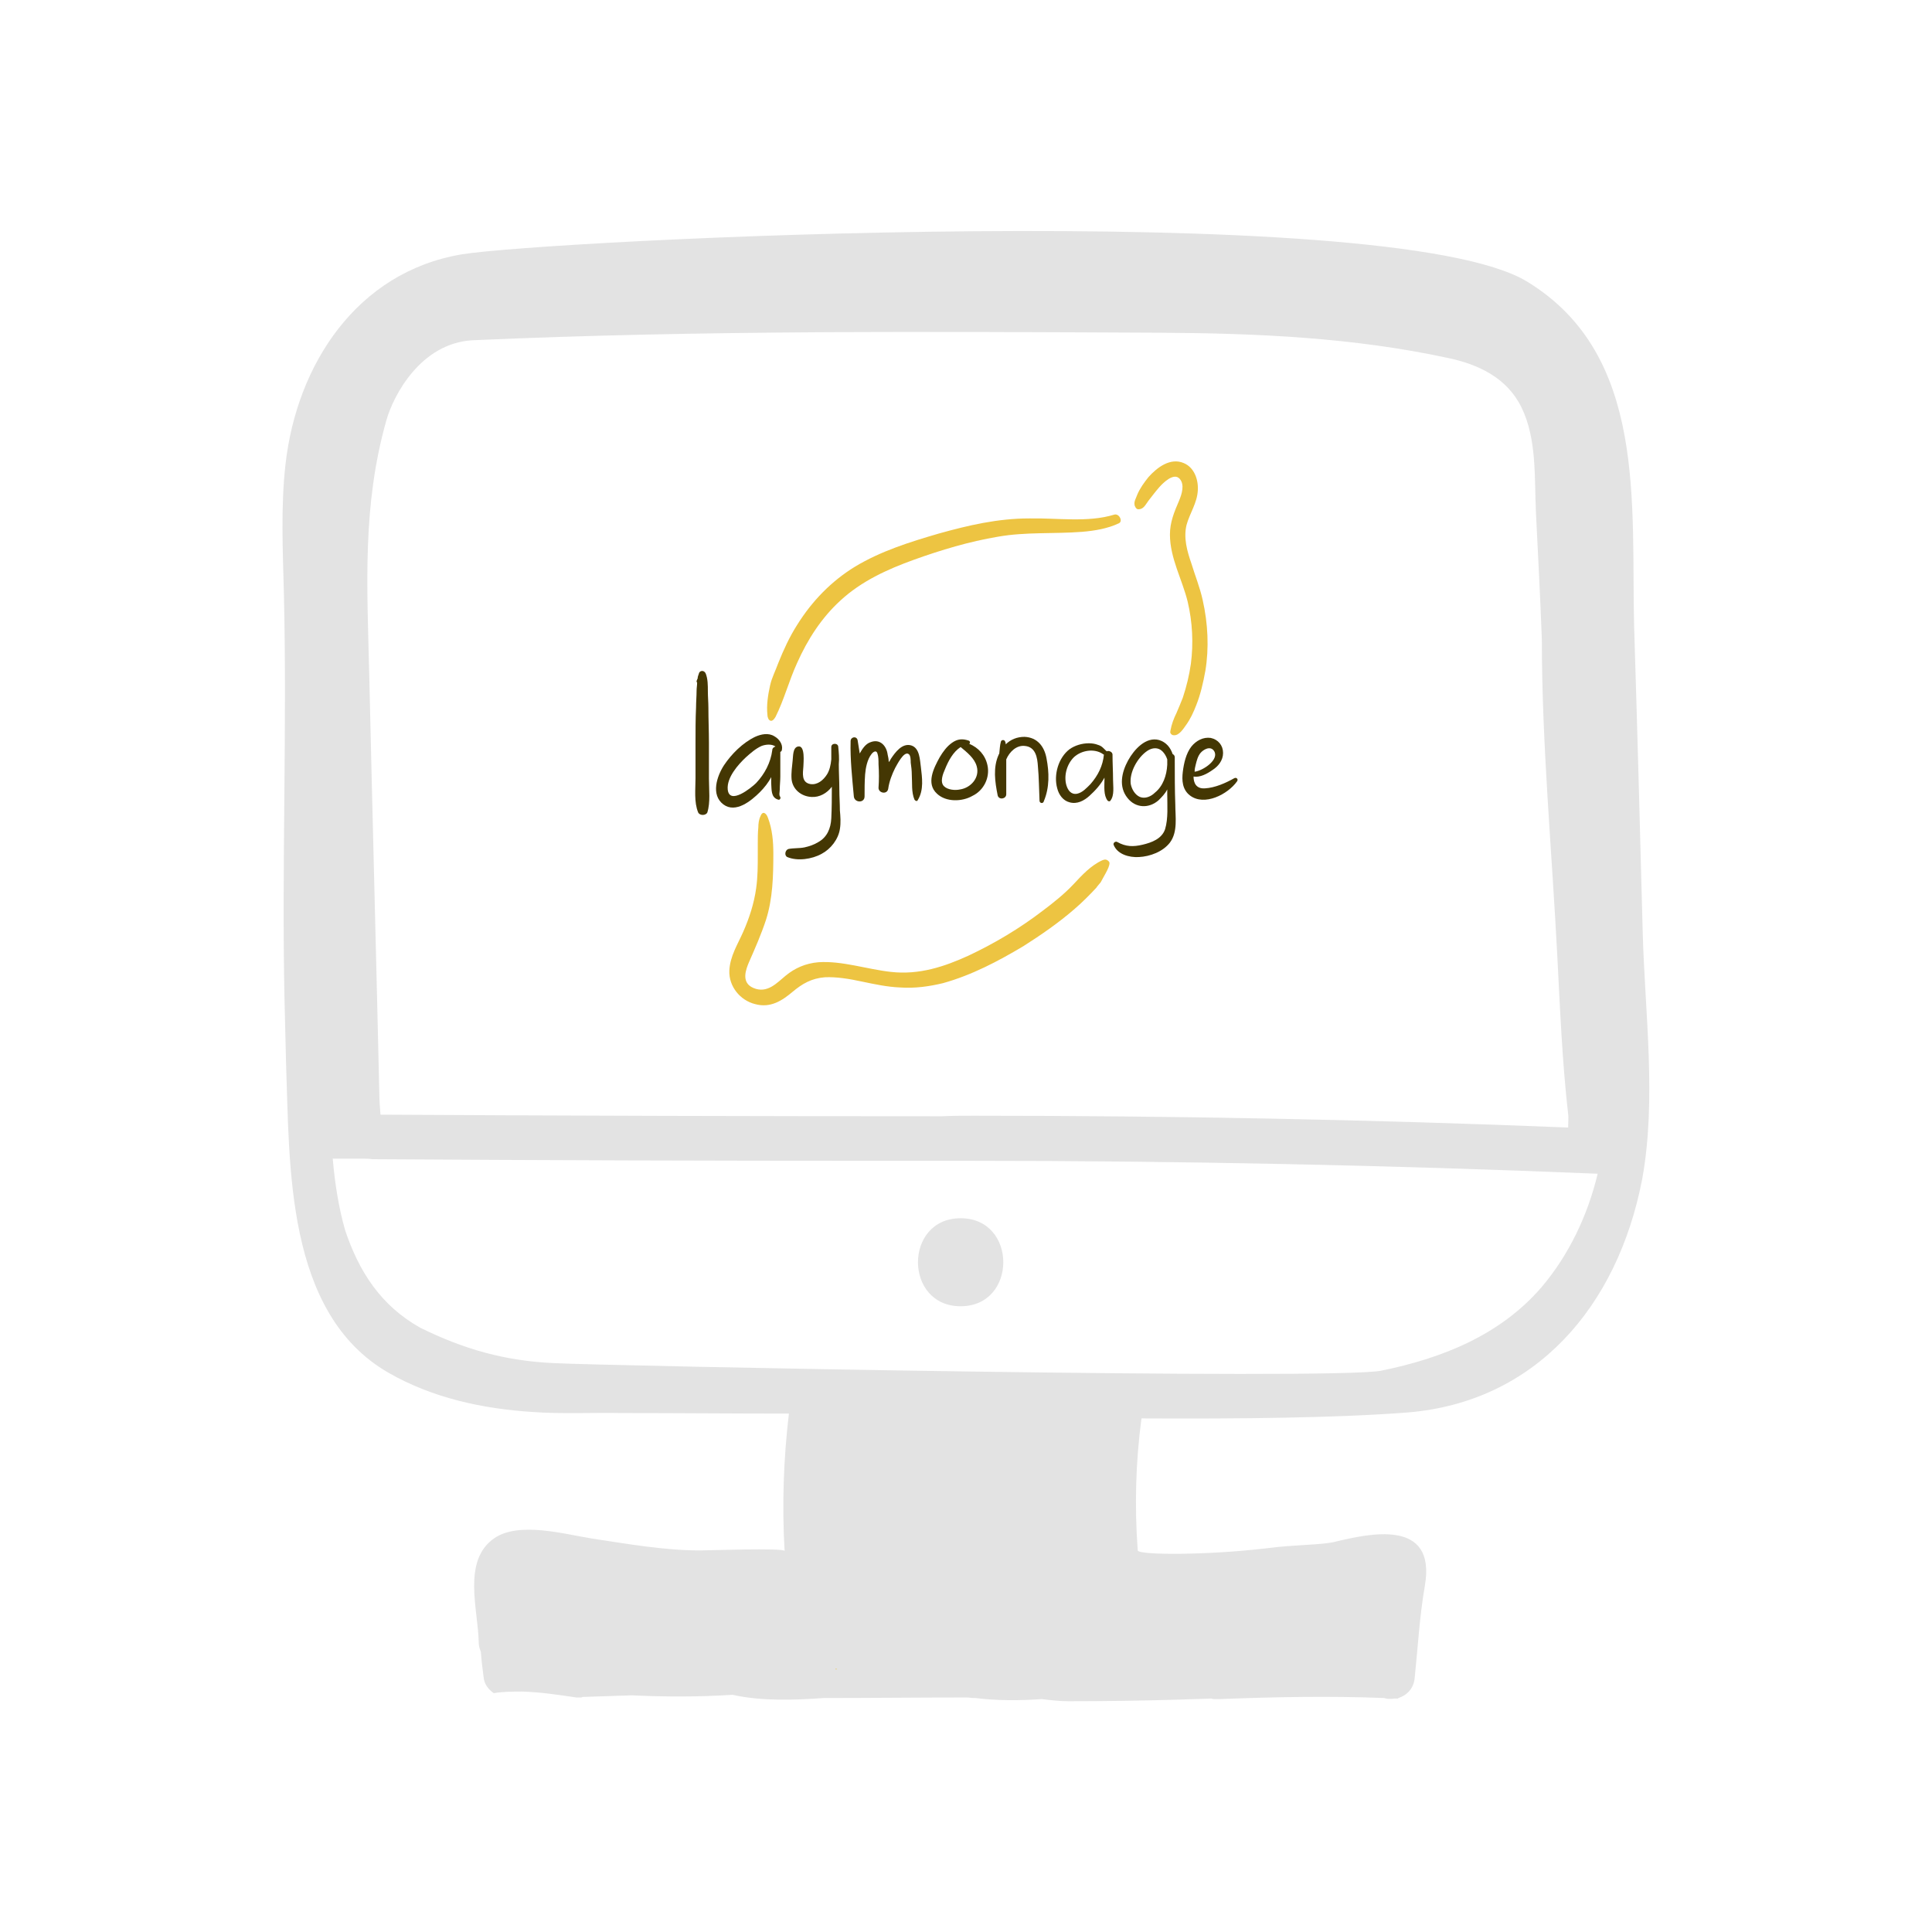 <?xml version="1.0" encoding="utf-8"?>
<!-- Generator: Adobe Illustrator 21.1.0, SVG Export Plug-In . SVG Version: 6.00 Build 0)  -->
<svg version="1.1" id="Layer_1" xmlns="http://www.w3.org/2000/svg" xmlns:xlink="http://www.w3.org/1999/xlink" x="0px" y="0px"
	 viewBox="0 0 360 360" style="enable-background:new 0 0 360 360;" xml:space="preserve">
<style type="text/css">
	.st0{fill:#E3E3E3;}
	.st1{opacity:0.85;fill:#EABA21;}
	.st2{fill:#443703;}
</style>
<g>
	<g>
		<path class="st0" d="M306.1,173.9c-0.5-19-1-38-1.6-57c-0.6-23,2.5-50.7-19.9-64.4C259.1,36.8,101.5,44.8,86,47.4
			c-19.5,3.3-30.7,20.5-32.8,39.1c-0.9,8-0.5,16.1-0.3,24.1c0.6,25-0.4,50,0.1,75c0.1,4.1,0.2,8.3,0.3,12.4
			c0.7,19.1-0.2,46.7,19.1,57.8c8.2,4.7,17.5,6.7,26.8,7.3c5.5,0.4,11.1,0.1,16.6,0.2c10.4,0,20.8,0.1,31.2,0.1
			c-1,8.5-1.3,17-0.8,25.6c-0.1-0.6-14.5-0.1-15.7-0.1c-6.8,0-13.4-1.2-20.1-2.2c-5.1-0.8-13.8-3.3-18.4,0
			c-5.9,4.2-2.9,13.3-2.8,19.3c0,0.7,0.2,1.3,0.4,1.8c0.1,1.5,0.3,3.1,0.5,4.6c0.1,1.4,0.9,2.4,1.9,3.1c1.7-0.3,3.5-0.3,5.4-0.3
			c3.3,0.1,6.6,0.6,10,1.1c0.3,0,0.6,0,0.9,0c0.1,0,0.2-0.1,0.3-0.1c3-0.1,6.1-0.2,9.1-0.3c6.4,0.3,12.6,0.3,18.8-0.1
			c5.3,1.2,11.5,1,17,0.6c8.9,0,17.7-0.1,26.6-0.1c0.5,0,0.9,0.1,1.4,0.1c0.1,0,0.1,0,0.2,0c4.1,0.5,8.2,0.5,12.4,0.2
			c1.7,0.2,3.3,0.4,5,0.4c6.8,0,13.7-0.1,20.5-0.3c0.1,0,0.1,0,0.2,0c1.9-0.1,3.9-0.1,5.8-0.2c0.2,0,0.4,0.1,0.6,0.1
			c0.4,0,0.7,0,1.1,0c10.2-0.4,20.4-0.6,30.6-0.2c0.6,0.2,1.2,0.2,1.9,0.1c0.2,0,0.4,0,0.7,0c0,0,0-0.1,0.1-0.1
			c1.5-0.5,2.8-1.7,3-3.7c0.6-5.7,0.9-11.5,1.9-17.2c2.2-12.7-10.5-9.7-16.8-8.2c-2.4,0.6-7.4,0.5-12.7,1.2
			c-10.9,1.3-23.9,1.3-24,0.4c-0.6-8.2-0.4-16.4,0.7-24.6c18.5,0.1,36.5-0.1,49.5-1.1c23.8-1.9,39.2-19.6,43.8-43.5
			C308.7,204.9,306.5,188.6,306.1,173.9z M181.4,207.9c-2,0-3.9,0-5.9,0.1c-34.9,0-69.7-0.1-104.6-0.3c-0.1-1.3-0.2-2.5-0.2-3.2
			c-0.6-26.3-1.3-52.6-1.9-78.9C68.4,109,67.5,94.2,72,78.3c1.3-4.6,6.4-14.4,16.1-14.9c42.7-1.9,85.4-1.6,128.2-1.4
			c18,0.1,35.9,0.9,53.5,4.7c5.7,1.2,11,3.7,13.7,9.2c2.9,5.9,2.4,13.2,2.7,19.6c0.4,7.9,0.8,15.7,1.1,23.6
			c0,19.7,1.9,39.7,2.9,59.4c0.5,9.7,0.9,19.4,2,29.1c0.1,0.5,0,1.4,0,2.5C255.3,208.6,218.3,207.9,181.4,207.9z M287.2,239.9
			c-7.7,8.9-18.5,13.2-29.8,15.5c-8.6,1.8-144.5-0.9-154.1-1.4c-9.2-0.4-16.9-2.6-25-6.6c-7.3-4.1-11.4-10.4-14-18.2
			c-1.2-4.2-1.9-8.7-2.3-13.3c1.8,0,3.6,0,5.4,0c0.7,0,1.4,0,2,0.1c0.1,0,0.2,0,0.2,0c31.5,0.2,62.9,0.3,94.4,0.3c0,0,0,0,0,0
			c0.2,0,0.4,0,0.6,0c5.3,0,10.5,0,15.8,0c0.2,0,0.3,0,0.5,0c38.9,0,77.8,0.8,116.6,2.4c0.1,0,0.1,0,0.2,0
			C295.9,226.3,292.4,233.8,287.2,239.9z"/>
		<path class="st0" d="M179,227c-10.6,0-10.6,16.4,0,16.4C189.6,243.4,189.6,227,179,227z"/>
	</g>
	<g>
		<path class="st1" d="M224.1,111.8c-0.5-2.3-1.4-4.5-2.1-6.8c-0.8-2.3-1.5-4.8-0.9-7.2c0.6-2.2,2-4.1,2.1-6.5c0.1-2-0.7-4.2-2.6-5
			c-2.5-1.1-5,0.8-6.6,2.6c-0.8,1-1.6,2.1-2.1,3.3c-0.2,0.6-0.6,1.2-0.5,1.8c0,0.3,0.3,0.9,0.7,0.9c1,0,1.3-0.8,1.9-1.6
			c0.7-0.9,1.3-1.7,2-2.5c0.7-0.8,2.7-2.8,3.8-1.6c1,1.1,0.4,2.9-0.1,4.1c-0.9,2.1-1.7,4-1.7,6.3c0,4.4,2.3,8.4,3.3,12.5
			c0.9,3.8,1.1,7.8,0.6,11.6c-0.3,2.1-0.8,4.2-1.5,6.3c-0.4,1-0.8,2-1.2,2.9c-0.5,1-0.9,2.1-1.1,3.2c0,0.2-0.1,0.3,0,0.5
			c0.1,0.2,0.3,0.4,0.6,0.4c1,0.1,1.8-1.2,2.3-1.9c0.8-1.1,1.4-2.4,1.9-3.7c0.8-2,1.3-4.2,1.7-6.4
			C225.3,120.8,225.1,116.2,224.1,111.8z"/>
		<path class="st1" d="M207.6,95.9c-4.9,1.5-10.5,0.6-15.8,0.7c-5.9,0-11.4,1.3-16.8,2.8c-5.5,1.6-10.9,3.3-15.7,6.2
			c-4.4,2.7-8,6.4-10.8,10.9c-1.4,2.2-2.5,4.6-3.5,7.1c-0.5,1.4-1.2,2.7-1.5,4.1c-0.4,1.8-0.7,3.7-0.5,5.5c0,0.3,0.1,0.6,0.2,0.8
			c0.5,0.7,1,0.1,1.3-0.4c1.6-3.2,2.5-6.7,4-10c2-4.5,4.6-8.5,8.1-11.7c3.9-3.6,8.7-5.8,13.7-7.6c5-1.8,10.3-3.4,15.7-4.3
			c5.1-0.9,10.4-0.5,15.6-0.9c2.4-0.2,4.8-0.6,6.9-1.6C209.3,97.1,208.5,95.6,207.6,95.9z"/>
		<path class="st1" d="M206.6,160.5c-0.4-0.4-0.7-0.4-1.2-0.2c-2.2,1-3.8,2.8-5.4,4.5c-1.7,1.8-3.7,3.4-5.7,4.9
			c-4.3,3.3-9,6.1-13.9,8.4c-4.4,2-9.1,3.6-14.4,3c-4.5-0.5-9.1-2.1-13.5-1.8c-2.4,0.2-4.4,1.1-6.1,2.5c-1.6,1.3-3.4,3.4-6,2.3
			c-2.4-1-1.4-3.5-0.8-4.9c1.1-2.5,2.2-5,3.1-7.7c1.3-4,1.4-8.3,1.4-12.5c0-2.2-0.2-4.5-1-6.6c-0.3-0.9-1-1.4-1.4-0.3
			c-0.3,0.6-0.4,1.4-0.4,2.1c-0.1,1-0.1,2.1-0.1,3.1c0,0.6,0,1.3,0,1.9c0,2.1,0,4.2-0.3,6.3c-0.4,2.9-1.3,5.6-2.4,8.1
			c-1,2.3-2.5,4.6-2.6,7.3c-0.1,2.9,2,5.5,4.8,6.2c2.9,0.8,5.1-0.7,7-2.3c1.8-1.5,3.5-2.5,6-2.7c2.2-0.1,4.6,0.3,6.9,0.8
			c2.4,0.5,4.7,1,7.1,1.1c2.8,0.2,5.5-0.2,8-0.8c5.4-1.5,10.3-4.1,15-6.9c3.3-2.1,6.5-4.3,9.5-6.9c1.4-1.2,2.8-2.6,4.1-4
			c0.1-0.2,0.4-0.5,0.8-1C205.7,163.2,207.2,161,206.6,160.5z"/>
		<g>
			<path class="st2" d="M132.1,145.1c0-2.2,0-4.4,0-6.7c0-2.2-0.1-4.3-0.1-6.5c0-1-0.1-2.1-0.1-3.1c0-1.1,0-2.3-0.4-3.3
				c-0.3-0.7-1.2-0.6-1.3,0.1c-0.1,0.3-0.2,0.5-0.2,0.8c-0.1,0.2-0.2,0.5-0.2,0.5c0,0.1,0,0.2,0.1,0.3c0,0.5-0.1,1-0.1,1.5
				c0,1-0.1,2.1-0.1,3.1c-0.1,2.2-0.1,4.4-0.1,6.7c0,2.2,0,4.3,0,6.5c0,2-0.3,4.5,0.5,6.4c0.3,0.6,1.4,0.6,1.7,0
				C132.4,149.5,132.1,147.1,132.1,145.1z"/>
			<path class="st2" d="M144.3,137.2c-1.1-0.7-2.5-0.4-3.6,0.1c-2.3,1.1-4.4,3.2-5.8,5.3c-1.3,2-2.5,5.5-0.1,7.3
				c2.3,1.7,5.2-0.7,6.8-2.3c0.8-0.8,1.6-1.8,2.1-2.8c0,0.4,0,0.7,0,1.1c0.1,1.2-0.1,2.7,1.3,3.1c0.3,0.1,0.5-0.2,0.4-0.5
				c-0.3-0.3-0.1-1-0.1-1.4c0-0.8,0.1-1.6,0.1-2.4c0-1.5,0-3.1,0-4.6c0.1,0,0.3-0.2,0.3-0.4C145.9,138.7,145.2,137.7,144.3,137.2z
				 M140.9,145.9c-0.9,0.9-5,4.2-5.3,1.2c-0.2-2.2,1.9-4.6,3.4-6c0.9-0.8,1.8-1.6,2.9-2.1c0.8-0.3,1.9-0.4,2.6,0.1
				c-0.3,0.1-0.6,0.3-0.6,0.7C143.6,142.1,142.5,144.2,140.9,145.9z"/>
			<path class="st2" d="M156.5,151c0-1.3-0.1-2.5-0.1-3.8c0-1.6-0.1-3.2-0.1-4.8c0.1-1.1,0-2.2-0.1-3.2c0-0.8-1.3-0.8-1.3,0
				c0,0.8,0,1.6,0,2.3c-0.1,1-0.3,2-0.8,2.8c-0.7,1.1-1.8,2-3.1,1.8c-1.7-0.3-1.4-2-1.3-3.3c0-0.6,0.4-4-1-3.7c-1,0.2-0.9,1.8-1,2.6
				c-0.1,1.1-0.3,2.3-0.2,3.5c0.2,1.9,1.8,3.2,3.7,3.3c1.5,0.1,2.9-0.7,3.8-1.9c0,2,0,3.9-0.1,5.9c-0.1,1.9-0.8,3.5-2.4,4.4
				c-0.8,0.5-1.7,0.8-2.6,1c-1,0.2-2,0.1-3,0.3c-0.6,0.2-0.8,1.2-0.2,1.5c1.9,0.8,4.6,0.4,6.4-0.6c1.7-0.9,3.1-2.7,3.4-4.6
				C156.7,153.3,156.6,152.1,156.5,151z"/>
			<path class="st2" d="M184,142.6c-0.4-1.9-1.7-3.3-3.4-4c0.2-0.1,0.2-0.5-0.1-0.6c-1.2-0.4-2.1-0.3-3.1,0.4
				c-1,0.7-1.7,1.7-2.3,2.7c-1.1,2-2.6,4.9-0.5,6.8c1.7,1.6,4.7,1.5,6.6,0.4C183.3,147.3,184.5,144.9,184,142.6z M178.9,147.1
				c-0.9,0.2-2.3,0.1-3-0.6c-0.8-0.8-0.2-2.3,0.2-3.2c0.6-1.5,1.5-3.2,2.9-4.1c1.2,1,2.6,2.1,3,3.6
				C182.6,144.9,180.9,146.8,178.9,147.1z"/>
			<path class="st2" d="M195,141.3c-0.4-2.2-1.7-3.9-4.1-4c-1.4,0-2.6,0.5-3.5,1.4c0-0.2,0-0.3-0.1-0.5c-0.1-0.4-0.7-0.4-0.8,0
				c-0.2,0.7-0.2,1.4-0.3,2.2c0,0.1-0.1,0.1-0.1,0.2c-1.1,2.4-0.7,5.1-0.2,7.6c0.2,0.9,1.6,0.7,1.6-0.2c0-1.7,0-3.4,0-5
				c0-0.5,0-1,0-1.5c0.6-1.4,1.9-2.7,3.5-2.5c2,0.2,2.3,2.2,2.4,3.8c0.2,2.1,0.2,4.3,0.3,6.4c0,0.5,0.7,0.6,0.8,0.1
				C195.6,146.7,195.5,143.9,195,141.3z"/>
			<path class="st2" d="M207.4,145.3c0-1.6-0.1-3.1-0.1-4.7c0-0.5-0.7-0.8-1.1-0.6c0,0,0-0.1-0.1-0.1c-0.5-0.5-0.8-0.9-1.5-1.1
				c-0.5-0.2-1.1-0.3-1.7-0.3c-1.3,0-2.6,0.4-3.6,1.1c-2.1,1.6-3,4.8-2.3,7.3c0.3,1.2,1.1,2.3,2.3,2.6c1.4,0.4,2.7-0.3,3.7-1.2
				c1.1-1,2.1-2.1,2.8-3.4c0,0.1,0,0.3,0,0.4c0,1.2-0.2,2.9,0.6,3.9c0.1,0.1,0.4,0.2,0.5,0C207.7,148.2,207.4,146.5,207.4,145.3z
				 M203.2,146.1c-0.7,0.7-1.5,1.6-2.5,1.8c-1.1,0.2-1.7-0.6-2-1.6c-0.5-1.8,0.1-3.9,1.4-5.2c1.4-1.3,3.8-1.7,5.4-0.6
				c0.1,0.1,0.2,0.1,0.2,0.1C205.5,142.7,204.6,144.5,203.2,146.1z"/>
			<path class="st2" d="M219,149.9c-0.1-2.7-0.1-5.5-0.1-8.2c0-0.2,0-0.4,0-0.6c0-0.3-0.2-0.5-0.4-0.6c-0.4-1.2-1.2-2.2-2.5-2.6
				c-2.5-0.7-4.7,1.8-5.8,3.8c-1.2,2.2-1.8,4.9-0.1,7c1.5,1.9,4,2,5.8,0.4c0.6-0.6,1.2-1.2,1.6-2c0,0.3,0,0.6,0,0.9
				c0,2.1,0.2,4.5-0.4,6.5c-0.6,1.8-2.5,2.5-4.2,2.9c-1.7,0.4-3.1,0.4-4.7-0.5c-0.3-0.2-0.8,0.1-0.7,0.5c0.7,1.8,2.9,2.4,4.7,2.3
				c2.1-0.1,4.5-1,5.8-2.7C219.5,155,219,152.2,219,149.9z M215.2,147.7c-0.7,0.7-1.8,1.2-2.8,0.8c-0.9-0.4-1.5-1.4-1.7-2.4
				c-0.3-2.2,1.3-5,3.1-6.2c0.9-0.6,2-0.7,2.8,0.1c0.4,0.4,0.7,0.9,0.9,1.5c0,0.3,0,0.7,0,1C217.4,144.5,216.7,146.5,215.2,147.7z"
				/>
			<path class="st2" d="M171.6,143c-0.2-1.4-0.2-3.6-1.8-4.1c-1.7-0.5-3,1.3-3.8,2.5c-0.1,0.2-0.2,0.4-0.4,0.6c0-0.5-0.1-1-0.2-1.4
				c-0.2-1.6-1.4-3-3.2-2.3c-0.9,0.3-1.5,1.2-2,2.1c-0.1-0.8-0.3-1.7-0.4-2.5c-0.2-0.8-1.3-0.6-1.3,0.2c-0.1,3.4,0.3,6.9,0.6,10.3
				c0.1,1.2,2,1.3,2,0c0-1.4,0-2.7,0.1-4.1c0.1-1.2,0.4-2.8,1.2-3.8c0.3-0.4,0.9-0.8,1.1-0.1c0.2,0.6,0.2,1.3,0.2,2
				c0.1,1.5,0.1,3,0,4.4c0,1,1.6,1.3,1.8,0.2c0.2-1.4,0.7-2.7,1.3-3.9c0.3-0.5,1.6-3.2,2.5-2.6c0.4,0.2,0.4,1.2,0.4,1.6
				c0.1,0.7,0.2,1.5,0.2,2.3c0.1,1.5-0.1,3.2,0.5,4.6c0.1,0.2,0.5,0.4,0.6,0.1C172.2,147.2,171.8,144.8,171.6,143z"/>
			<path class="st2" d="M230,145c-1.6,0.9-3.6,1.8-5.5,1.9c-1.6,0.1-2.1-1-2.1-2.2c1.2,0.2,2.5-0.5,3.5-1.2c1.1-0.7,2-1.8,2-3.2
				c0-1.4-0.9-2.5-2.3-2.8c-1.4-0.2-2.7,0.5-3.6,1.6c-1,1.3-1.4,3.1-1.6,4.7c-0.2,1.6-0.1,3.3,1.3,4.4c2.7,2.1,7.1-0.2,8.8-2.6
				C230.8,145.2,230.4,144.8,230,145z M222.8,142.5c0.2-0.8,0.4-1.6,0.9-2.2c0.5-0.6,1.8-1.4,2.5-0.4c1.1,1.6-2,3.7-3.6,3.9
				C222.6,143.3,222.7,142.9,222.8,142.5z"/>
		</g>
	</g>
	<path class="st1" d="M155.8,310.9c-0.1,0-0.1,0.2,0,0.2C155.9,311.1,155.9,310.9,155.8,310.9z"/>
</g>
</svg>
